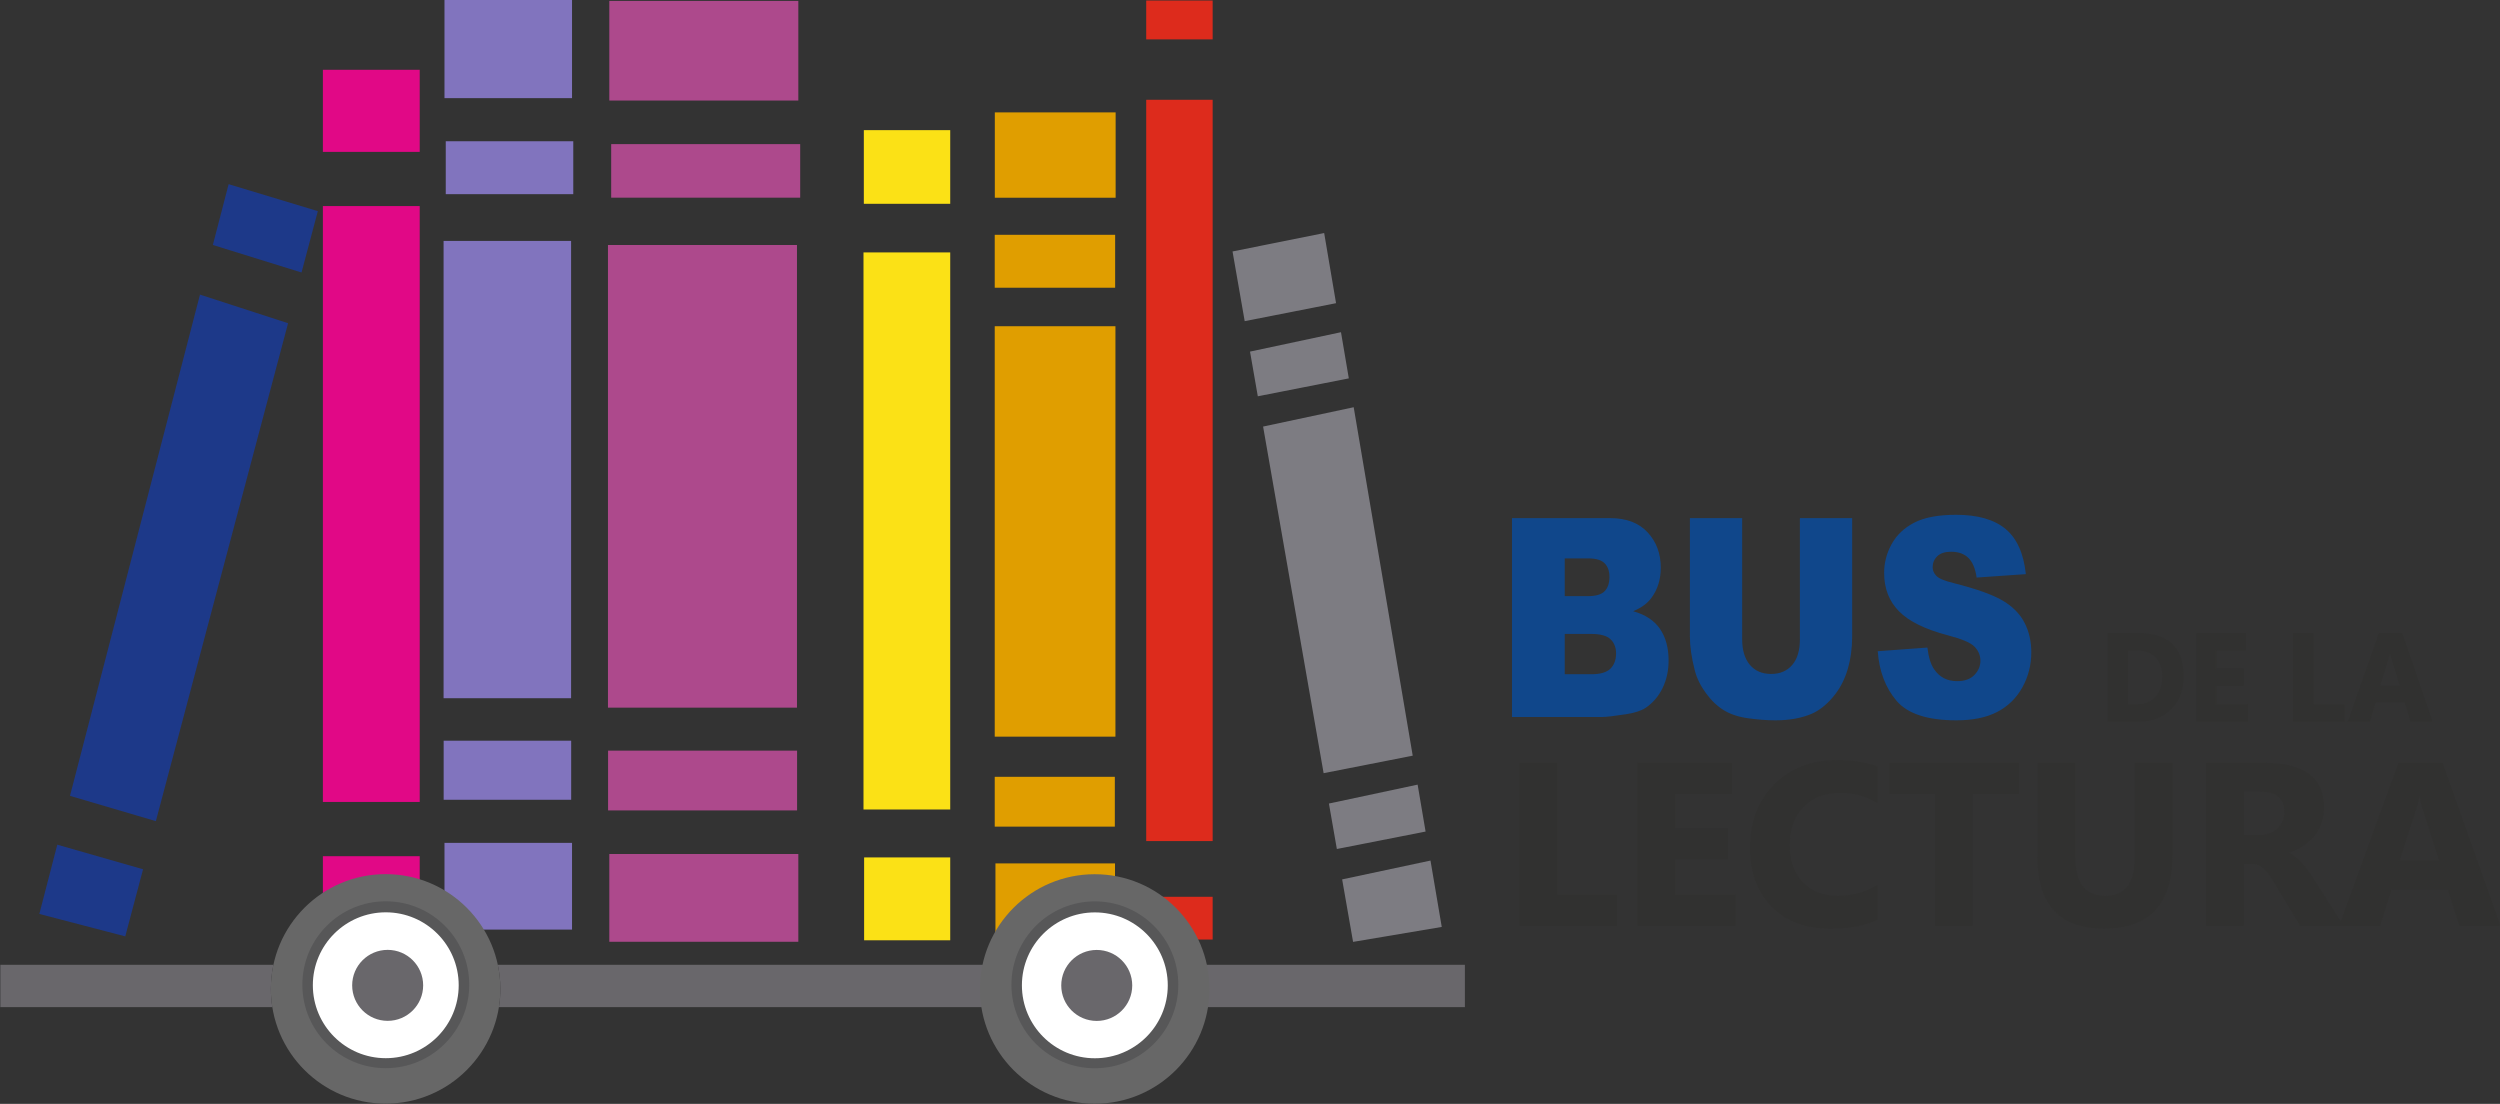 <?xml version="1.0" encoding="UTF-8"?>
<svg xmlns="http://www.w3.org/2000/svg" xmlns:xlink="http://www.w3.org/1999/xlink" width="376.4pt" height="166.2pt" viewBox="0 0 376.4 166.2" version="1.1">
<rect x="0" y="0" width="376.4" height="166.2" fill="#333333" stroke="none"/>
<defs>
<clipPath id="clip1">
  <path d="M 40 131 L 76 131 L 76 166.199 L 40 166.199 Z M 40 131 "/>
</clipPath>
<clipPath id="clip2">
  <path d="M 228 114 L 376.398 114 L 376.398 140 L 228 140 Z M 228 114 "/>
</clipPath>
<clipPath id="clip3">
  <path d="M 227 113 L 376.398 113 L 376.398 141 L 227 141 Z M 227 113 "/>
</clipPath>
<clipPath id="clip4">
  <path d="M 147 131 L 183 131 L 183 166.199 L 147 166.199 Z M 147 131 "/>
</clipPath>
</defs>
<g id="surface1">
<path style=" stroke:none;fill-rule:evenodd;fill:rgb(100%,100%,100%);fill-opacity:1;" d="M 58.68 134.652 C 66.305 134.652 72.48 140.793 72.48 148.367 C 72.48 155.945 66.305 162.086 58.68 162.086 C 51.059 162.086 44.883 155.945 44.883 148.367 C 44.883 140.793 51.059 134.652 58.68 134.652 Z M 58.68 134.652 "/>
<path style=" stroke:none;fill-rule:evenodd;fill:rgb(100%,100%,100%);fill-opacity:1;" d="M 164.844 135.551 C 172.465 135.551 178.645 141.691 178.645 149.27 C 178.645 156.844 172.465 162.984 164.844 162.984 C 157.223 162.984 151.043 156.844 151.043 149.27 C 151.043 141.691 157.223 135.551 164.844 135.551 Z M 164.844 135.551 "/>
<path style=" stroke:none;fill-rule:evenodd;fill:rgb(34.105%,34.105%,34.521%);fill-opacity:1;" d="M 58.059 133.785 C 66.398 133.785 73.16 140.547 73.16 148.887 C 73.16 157.227 66.398 163.988 58.059 163.988 C 49.719 163.988 42.957 157.227 42.957 148.887 C 42.957 140.547 49.719 133.785 58.059 133.785 Z M 58.082 137.359 C 64.148 137.359 69.062 142.277 69.062 148.34 C 69.062 154.402 64.148 159.32 58.082 159.32 C 52.02 159.32 47.102 154.402 47.102 148.34 C 47.102 142.277 52.02 137.359 58.082 137.359 Z M 58.082 137.359 "/>
<path style=" stroke:none;fill-rule:evenodd;fill:rgb(50.584%,45.483%,74.414%);fill-opacity:1;" d="M 86.125 126.898 L 86.125 139.965 L 71.266 139.965 L 66.922 137.926 L 66.922 126.898 Z M 86.125 126.898 "/>
<path style=" stroke:none;fill-rule:evenodd;fill:rgb(50.584%,45.483%,74.414%);fill-opacity:1;" d="M 66.785 105.125 L 85.984 105.125 L 85.984 36.273 L 66.785 36.273 Z M 66.785 105.125 "/>
<path style=" stroke:none;fill-rule:evenodd;fill:rgb(50.584%,45.483%,74.414%);fill-opacity:1;" d="M 66.922 14.777 L 86.125 14.777 L 86.125 -0.047 L 66.922 -0.047 Z M 66.922 14.777 "/>
<path style=" stroke:none;fill-rule:evenodd;fill:rgb(50.584%,45.483%,74.414%);fill-opacity:1;" d="M 67.113 29.234 L 86.312 29.234 L 86.312 21.266 L 67.113 21.266 Z M 67.113 29.234 "/>
<path style=" stroke:none;fill-rule:evenodd;fill:rgb(50.584%,45.483%,74.414%);fill-opacity:1;" d="M 66.797 120.414 L 85.996 120.414 L 85.996 111.52 L 66.797 111.52 Z M 66.797 120.414 "/>
<path style=" stroke:none;fill-rule:evenodd;fill:rgb(88.281%,3.137%,52.539%);fill-opacity:1;" d="M 63.191 128.906 L 63.191 134.633 L 48.613 136.363 L 48.613 128.906 Z M 63.191 128.906 "/>
<path style=" stroke:none;fill-rule:evenodd;fill:rgb(88.281%,3.137%,52.539%);fill-opacity:1;" d="M 48.613 120.742 L 63.191 120.742 L 63.191 31.027 L 48.613 31.027 Z M 48.613 120.742 "/>
<path style=" stroke:none;fill-rule:evenodd;fill:rgb(88.281%,3.137%,52.539%);fill-opacity:1;" d="M 48.613 22.867 L 63.191 22.867 L 63.191 10.508 L 48.613 10.508 Z M 48.613 22.867 "/>
<g clip-path="url(#clip1)" clip-rule="nonzero">
<path style=" stroke:none;fill-rule:evenodd;fill:rgb(40.381%,40.381%,40.381%);fill-opacity:1;" d="M 58.059 131.609 C 67.602 131.609 75.336 139.344 75.336 148.887 C 75.336 158.43 67.602 166.164 58.059 166.164 C 48.516 166.164 40.781 158.43 40.781 148.887 C 40.781 139.344 48.516 131.609 58.059 131.609 Z M 58.086 135.699 C 65.023 135.699 70.648 141.324 70.648 148.262 C 70.648 155.199 65.023 160.824 58.086 160.824 C 51.148 160.824 45.523 155.199 45.523 148.262 C 45.523 141.324 51.148 135.699 58.086 135.699 Z M 58.086 135.699 "/>
</g>
<path style=" stroke:none;fill-rule:evenodd;fill:rgb(41.185%,40.381%,41.968%);fill-opacity:1;" d="M 181.27 145.262 L 220.555 145.262 L 220.555 151.637 L 181.496 151.637 C 181.621 150.793 181.688 149.93 181.688 149.051 C 181.688 147.75 181.543 146.48 181.27 145.262 Z M 181.27 145.262 "/>
<path style=" stroke:none;fill-rule:evenodd;fill:rgb(41.185%,40.381%,41.968%);fill-opacity:1;" d="M 74.953 145.262 L 148.602 145.262 C 148.324 146.48 148.18 147.75 148.18 149.051 C 148.18 149.93 148.246 150.793 148.375 151.637 L 75.121 151.637 C 75.266 150.742 75.34 149.824 75.34 148.887 C 75.34 147.645 75.207 146.43 74.953 145.262 Z M 74.953 145.262 "/>
<path style=" stroke:none;fill-rule:evenodd;fill:rgb(41.185%,40.381%,41.968%);fill-opacity:1;" d="M 0.055 145.262 L 41.164 145.262 C 40.914 146.43 40.781 147.645 40.781 148.887 C 40.781 149.824 40.855 150.742 41 151.637 L 0.055 151.637 Z M 0.055 145.262 "/>
<path style=" stroke:none;fill-rule:evenodd;fill:rgb(41.185%,40.381%,41.968%);fill-opacity:1;" d="M 58.367 143.012 C 61.32 143.012 63.711 145.402 63.711 148.355 C 63.711 151.305 61.32 153.699 58.367 153.699 C 55.414 153.699 53.023 151.305 53.023 148.355 C 53.023 145.402 55.414 143.012 58.367 143.012 Z M 58.367 143.012 "/>
<path style=" stroke:none;fill-rule:evenodd;fill:rgb(67.772%,28.638%,54.881%);fill-opacity:1;" d="M 91.738 141.793 L 120.195 141.793 L 120.195 128.578 L 91.738 128.578 Z M 91.738 141.793 "/>
<path style=" stroke:none;fill-rule:evenodd;fill:rgb(67.772%,28.638%,54.881%);fill-opacity:1;" d="M 91.535 106.543 L 119.992 106.543 L 119.992 36.887 L 91.535 36.887 Z M 91.535 106.543 "/>
<path style=" stroke:none;fill-rule:evenodd;fill:rgb(67.772%,28.638%,54.881%);fill-opacity:1;" d="M 91.738 15.137 L 120.195 15.137 L 120.195 0.137 L 91.738 0.137 Z M 91.738 15.137 "/>
<path style=" stroke:none;fill-rule:evenodd;fill:rgb(67.772%,28.638%,54.881%);fill-opacity:1;" d="M 92.02 29.762 L 120.477 29.762 L 120.477 21.699 L 92.02 21.699 Z M 92.02 29.762 "/>
<path style=" stroke:none;fill-rule:evenodd;fill:rgb(67.772%,28.638%,54.881%);fill-opacity:1;" d="M 91.551 122.016 L 120.008 122.016 L 120.008 113.016 L 91.551 113.016 Z M 91.551 122.016 "/>
<path style=" stroke:none;fill-rule:evenodd;fill:rgb(98.438%,88.281%,8.617%);fill-opacity:1;" d="M 130.102 141.57 L 143.066 141.57 L 143.066 129.094 L 130.102 129.094 Z M 130.102 141.57 "/>
<path style=" stroke:none;fill-rule:evenodd;fill:rgb(98.438%,88.281%,8.617%);fill-opacity:1;" d="M 130.008 121.879 L 143.066 121.879 L 143.066 38.004 L 130.008 38.004 Z M 130.008 121.879 "/>
<path style=" stroke:none;fill-rule:evenodd;fill:rgb(98.438%,88.281%,8.617%);fill-opacity:1;" d="M 130.059 30.684 L 143.066 30.684 L 143.066 19.594 L 130.059 19.594 Z M 130.059 30.684 "/>
<path style=" stroke:none;fill-rule:evenodd;fill:rgb(87.889%,61.914%,0%);fill-opacity:1;" d="M 167.875 129.992 L 167.875 136.527 L 157.348 136.527 L 149.875 140.887 L 149.875 129.992 Z M 167.875 129.992 "/>
<path style=" stroke:none;fill-rule:evenodd;fill:rgb(87.889%,61.914%,0%);fill-opacity:1;" d="M 149.766 110.91 L 167.941 110.91 L 167.941 49.117 L 149.766 49.117 Z M 149.766 110.91 "/>
<path style=" stroke:none;fill-rule:evenodd;fill:rgb(87.889%,61.914%,0%);fill-opacity:1;" d="M 149.781 29.77 L 167.969 29.77 L 167.969 16.922 L 149.781 16.922 Z M 149.781 29.77 "/>
<path style=" stroke:none;fill-rule:evenodd;fill:rgb(87.889%,61.914%,0%);fill-opacity:1;" d="M 149.766 43.32 L 167.895 43.32 L 167.895 35.352 L 149.766 35.352 Z M 149.766 43.32 "/>
<path style=" stroke:none;fill-rule:evenodd;fill:rgb(87.889%,61.914%,0%);fill-opacity:1;" d="M 149.766 124.457 L 167.848 124.457 L 167.848 116.957 L 149.766 116.957 Z M 149.766 124.457 "/>
<path style=" stroke:none;fill-rule:evenodd;fill:rgb(86.719%,16.869%,10.985%);fill-opacity:1;" d="M 182.578 135.023 L 182.578 141.453 L 175.777 141.453 L 173.773 140.254 L 172.574 139.258 L 172.574 135.023 Z M 182.578 135.023 "/>
<path style=" stroke:none;fill-rule:evenodd;fill:rgb(86.719%,16.869%,10.985%);fill-opacity:1;" d="M 172.574 126.633 L 182.578 126.633 L 182.578 15.023 L 172.574 15.023 Z M 172.574 126.633 "/>
<path style=" stroke:none;fill-rule:evenodd;fill:rgb(86.719%,16.869%,10.985%);fill-opacity:1;" d="M 172.574 5.93 L 182.578 5.93 L 182.578 0.078 L 172.574 0.078 Z M 172.574 5.93 "/>
<path style=" stroke:none;fill-rule:evenodd;fill:rgb(11.377%,22.363%,53.709%);fill-opacity:1;" d="M 47.852 31.789 L 45.398 41.027 L 32.047 36.883 L 34.422 27.73 Z M 43.371 48.664 L 23.465 123.633 L 10.535 119.824 L 30.109 44.359 Z M 21.539 130.879 L 18.859 140.98 L 5.922 137.605 L 8.625 127.176 Z M 21.539 130.879 "/>
<path style=" stroke:none;fill-rule:evenodd;fill:rgb(6.273%,27.831%,54.492%);fill-opacity:1;" d="M 227.645 78.008 L 242.406 78.008 C 244.867 78.008 246.754 78.727 248.07 80.156 C 249.391 81.582 250.047 83.355 250.047 85.465 C 250.047 87.234 249.578 88.754 248.637 90.016 C 248.012 90.867 247.094 91.531 245.887 92.023 C 247.723 92.539 249.062 93.426 249.93 94.688 C 250.789 95.949 251.223 97.531 251.223 99.434 C 251.223 100.988 250.914 102.383 250.305 103.621 C 249.688 104.863 248.844 105.84 247.781 106.562 C 247.117 107.008 246.117 107.336 244.781 107.539 C 243.008 107.809 241.832 107.949 241.25 107.949 L 227.645 107.949 Z M 235.586 89.758 L 239.023 89.758 C 240.254 89.758 241.113 89.508 241.594 89.012 C 242.074 88.512 242.32 87.793 242.32 86.852 C 242.32 85.98 242.074 85.297 241.594 84.812 C 241.113 84.316 240.27 84.07 239.078 84.07 L 235.586 84.07 Z M 235.586 101.512 L 239.605 101.512 C 240.965 101.512 241.922 101.223 242.48 100.66 C 243.039 100.094 243.316 99.344 243.316 98.387 C 243.316 97.504 243.043 96.793 242.492 96.254 C 241.938 95.719 240.973 95.445 239.59 95.445 L 235.586 95.445 Z M 270.992 78.008 L 278.863 78.008 L 278.863 95.844 C 278.863 97.605 278.629 99.281 278.16 100.848 C 277.691 102.422 276.953 103.797 275.949 104.973 C 274.945 106.152 273.895 106.973 272.797 107.453 C 271.266 108.117 269.426 108.453 267.281 108.453 C 266.043 108.453 264.688 108.348 263.223 108.145 C 261.754 107.941 260.527 107.539 259.543 106.934 C 258.555 106.324 257.652 105.469 256.84 104.352 C 256.02 103.238 255.461 102.09 255.16 100.902 C 254.672 99 254.43 97.312 254.43 95.844 L 254.43 78.008 L 262.301 78.008 L 262.301 96.27 C 262.301 97.898 262.688 99.176 263.453 100.09 C 264.227 101.008 265.293 101.469 266.66 101.469 C 268.008 101.469 269.07 101.016 269.84 100.109 C 270.609 99.211 270.992 97.926 270.992 96.27 Z M 282.711 98.047 L 290.191 97.496 C 290.352 98.918 290.688 100.004 291.184 100.742 C 291.996 101.949 293.156 102.555 294.664 102.555 C 295.785 102.555 296.652 102.25 297.258 101.629 C 297.867 101.008 298.172 100.289 298.172 99.477 C 298.172 98.703 297.887 98.004 297.312 97.391 C 296.734 96.777 295.395 96.207 293.285 95.656 C 289.832 94.75 287.371 93.535 285.902 92.023 C 284.418 90.52 283.676 88.594 283.676 86.254 C 283.676 84.719 284.055 83.27 284.812 81.906 C 285.574 80.531 286.715 79.457 288.238 78.676 C 289.766 77.898 291.855 77.508 294.508 77.508 C 297.77 77.508 300.25 78.219 301.961 79.645 C 303.668 81.066 304.684 83.332 305.012 86.441 L 297.602 86.957 C 297.406 85.598 296.988 84.609 296.359 83.996 C 295.727 83.375 294.852 83.07 293.742 83.07 C 292.828 83.07 292.133 83.297 291.672 83.75 C 291.207 84.203 290.977 84.762 290.977 85.418 C 290.977 85.891 291.168 86.316 291.539 86.699 C 291.902 87.098 292.781 87.461 294.172 87.801 C 297.613 88.672 300.078 89.559 301.562 90.449 C 303.051 91.34 304.137 92.441 304.816 93.766 C 305.492 95.082 305.832 96.562 305.832 98.199 C 305.832 100.117 305.379 101.887 304.477 103.512 C 303.566 105.129 302.309 106.359 300.684 107.195 C 299.062 108.035 297.02 108.453 294.551 108.453 C 290.215 108.453 287.211 107.469 285.543 105.512 C 283.875 103.551 282.934 101.062 282.711 98.047 Z M 282.711 98.047 "/>
<path style="fill-rule:evenodd;fill:rgb(19.214%,19.214%,18.822%);fill-opacity:1;stroke-width:2.16;stroke-linecap:butt;stroke-linejoin:miter;stroke:rgb(19.214%,19.214%,18.822%);stroke-opacity:1;stroke-miterlimit:4;" d="M 3174.414 576.531 L 3174.414 707.781 L 3219.219 707.781 C 3264.141 707.781 3286.602 686.492 3286.602 643.797 C 3286.602 623.367 3280.469 607.078 3268.203 594.852 C 3255.977 582.625 3239.648 576.531 3219.219 576.531 Z M 3202.891 683.758 L 3202.891 600.555 L 3217.031 600.555 C 3229.375 600.555 3239.023 604.383 3246.094 612.078 C 3253.086 619.773 3256.602 630.203 3256.602 643.484 C 3256.602 655.984 3253.125 665.789 3246.172 672.977 C 3239.18 680.125 3229.453 683.758 3216.836 683.758 Z M 3383.477 576.531 L 3307.578 576.531 L 3307.578 707.781 L 3380.547 707.781 L 3380.547 683.758 L 3336.094 683.758 L 3336.094 654.539 L 3377.461 654.539 L 3377.461 630.555 L 3336.094 630.555 L 3336.094 600.555 L 3383.477 600.555 Z M 3528.867 576.531 L 3453.555 576.531 L 3453.555 707.781 L 3482.07 707.781 L 3482.07 600.555 L 3528.867 600.555 Z M 3661.133 576.531 L 3630.078 576.531 L 3621.055 605.75 L 3576.094 605.75 L 3567.188 576.531 L 3536.289 576.531 L 3582.344 707.781 L 3616.133 707.781 Z M 3614.531 628.445 L 3600.977 672.547 C 3599.961 675.867 3599.258 679.812 3598.828 684.344 L 3598.125 684.344 C 3597.812 680.516 3597.109 676.727 3595.938 672.938 L 3582.188 628.445 Z M 3614.531 628.445 " transform="matrix(0.1,0,0,-0.1,0,166.2)"/>
<g clip-path="url(#clip2)" clip-rule="nonzero">
<path style=" stroke:none;fill-rule:evenodd;fill:rgb(19.214%,19.214%,18.822%);fill-opacity:1;" d="M 243.355 139.285 L 228.871 139.285 L 228.871 114.965 L 234.355 114.965 L 234.355 134.84 L 243.355 134.84 Z M 261.215 139.285 L 246.625 139.285 L 246.625 114.965 L 260.652 114.965 L 260.652 119.422 L 252.109 119.422 L 252.109 124.836 L 260.062 124.836 L 260.062 129.277 L 252.109 129.277 L 252.109 134.84 L 261.215 134.84 Z M 282.551 138.422 C 280.777 139.281 278.457 139.707 275.598 139.707 C 271.867 139.707 268.934 138.613 266.797 136.422 C 264.656 134.227 263.59 131.301 263.59 127.648 C 263.59 123.758 264.789 120.605 267.191 118.184 C 269.594 115.766 272.715 114.555 276.547 114.555 C 278.918 114.555 280.922 114.855 282.551 115.457 L 282.551 120.73 C 280.922 119.758 279.07 119.273 276.984 119.273 C 274.707 119.273 272.859 119.992 271.457 121.426 C 270.055 122.863 269.355 124.809 269.355 127.262 C 269.355 129.613 270.016 131.488 271.34 132.883 C 272.66 134.277 274.445 134.98 276.684 134.98 C 278.82 134.98 280.777 134.457 282.551 133.414 Z M 303.871 119.422 L 296.93 119.422 L 296.93 139.285 L 291.438 139.285 L 291.438 119.422 L 284.535 119.422 L 284.535 114.965 L 303.871 114.965 Z M 326.969 128.754 C 326.969 136.055 323.566 139.707 316.766 139.707 C 310.16 139.707 306.859 136.145 306.859 129.012 L 306.859 114.965 L 312.352 114.965 L 312.352 129.074 C 312.352 133.012 313.895 134.98 316.965 134.98 C 319.984 134.98 321.492 133.082 321.492 129.277 L 321.492 114.965 L 326.969 114.965 Z M 352.668 139.285 L 346.375 139.285 L 342.598 133.027 C 342.312 132.555 342.039 132.129 341.781 131.754 C 341.52 131.383 341.258 131.066 340.992 130.801 C 340.727 130.531 340.449 130.332 340.16 130.188 C 339.867 130.047 339.559 129.977 339.223 129.977 L 337.746 129.977 L 337.746 139.285 L 332.262 139.285 L 332.262 114.965 L 340.945 114.965 C 346.852 114.965 349.805 117.172 349.805 121.578 C 349.805 122.426 349.672 123.211 349.41 123.926 C 349.148 124.645 348.785 125.293 348.309 125.871 C 347.836 126.445 347.262 126.941 346.59 127.359 C 345.914 127.781 345.168 128.105 344.34 128.344 L 344.34 128.414 C 344.703 128.531 345.051 128.711 345.391 128.965 C 345.734 129.219 346.059 129.516 346.375 129.855 C 346.695 130.195 346.996 130.562 347.285 130.949 C 347.574 131.336 347.836 131.719 348.074 132.098 Z M 337.746 119.07 L 337.746 125.836 L 340.117 125.836 C 341.293 125.836 342.238 125.496 342.949 124.82 C 343.672 124.129 344.039 123.273 344.039 122.262 C 344.039 120.129 342.766 119.07 340.215 119.07 Z M 376.328 139.285 L 370.359 139.285 L 368.629 133.875 L 359.98 133.875 L 358.27 139.285 L 352.328 139.285 L 361.184 114.965 L 367.68 114.965 Z M 367.375 129.672 L 364.762 121.496 C 364.57 120.883 364.434 120.152 364.352 119.309 L 364.219 119.309 C 364.16 120.02 364.023 120.727 363.797 121.426 L 361.148 129.672 Z M 367.375 129.672 "/>
</g>
<g clip-path="url(#clip3)" clip-rule="nonzero">
<path style="fill:none;stroke-width:2.16;stroke-linecap:butt;stroke-linejoin:miter;stroke:rgb(19.214%,19.214%,18.822%);stroke-opacity:1;stroke-miterlimit:4;" d="M 2433.555 269.148 L 2288.711 269.148 L 2288.711 512.352 L 2343.555 512.352 L 2343.555 313.602 L 2433.555 313.602 Z M 2612.148 269.148 L 2466.25 269.148 L 2466.25 512.352 L 2606.523 512.352 L 2606.523 467.781 L 2521.094 467.781 L 2521.094 413.641 L 2600.625 413.641 L 2600.625 369.227 L 2521.094 369.227 L 2521.094 313.602 L 2612.148 313.602 Z M 2825.508 277.781 C 2807.773 269.188 2784.57 264.93 2755.977 264.93 C 2718.672 264.93 2689.336 275.867 2667.969 297.781 C 2646.562 319.734 2635.898 348.992 2635.898 385.516 C 2635.898 424.422 2647.891 455.945 2671.914 480.164 C 2695.938 504.344 2727.148 516.453 2765.469 516.453 C 2789.18 516.453 2809.219 513.445 2825.508 507.43 L 2825.508 454.695 C 2809.219 464.422 2790.703 469.266 2769.844 469.266 C 2747.07 469.266 2728.594 462.078 2714.57 447.742 C 2700.547 433.367 2693.555 413.914 2693.555 389.383 C 2693.555 365.867 2700.156 347.117 2713.398 333.172 C 2726.602 319.227 2744.453 312.195 2766.836 312.195 C 2788.203 312.195 2807.773 317.43 2825.508 327.859 Z M 3038.711 467.781 L 2969.297 467.781 L 2969.297 269.148 L 2914.375 269.148 L 2914.375 467.781 L 2845.352 467.781 L 2845.352 512.352 L 3038.711 512.352 Z M 3269.688 374.461 C 3269.688 301.453 3235.664 264.93 3167.656 264.93 C 3101.602 264.93 3068.594 300.555 3068.594 371.883 L 3068.594 512.352 L 3123.516 512.352 L 3123.516 371.258 C 3123.516 331.883 3138.945 312.195 3169.648 312.195 C 3199.844 312.195 3214.922 331.18 3214.922 369.227 L 3214.922 512.352 L 3269.688 512.352 Z M 3526.68 269.148 L 3463.75 269.148 L 3425.977 331.727 C 3423.125 336.453 3420.391 340.711 3417.812 344.461 C 3415.195 348.172 3412.578 351.336 3409.922 353.992 C 3407.266 356.688 3404.492 358.68 3401.602 360.125 C 3398.672 361.531 3395.586 362.234 3392.227 362.234 L 3377.461 362.234 L 3377.461 269.148 L 3322.617 269.148 L 3322.617 512.352 L 3409.453 512.352 C 3468.516 512.352 3498.047 490.281 3498.047 446.219 C 3498.047 437.742 3496.719 429.891 3494.102 422.742 C 3491.484 415.555 3487.852 409.07 3483.086 403.289 C 3478.359 397.547 3472.617 392.586 3465.898 388.406 C 3459.141 384.188 3451.68 380.945 3443.398 378.562 L 3443.398 377.859 C 3447.031 376.688 3450.508 374.891 3453.906 372.352 C 3457.344 369.812 3460.586 366.844 3463.75 363.445 C 3466.953 360.047 3469.961 356.375 3472.852 352.508 C 3475.742 348.641 3478.359 344.812 3480.742 341.023 Z M 3377.461 471.297 L 3377.461 403.641 L 3401.172 403.641 C 3412.93 403.641 3422.383 407.039 3429.492 413.797 C 3436.719 420.711 3440.391 429.266 3440.391 439.383 C 3440.391 460.711 3427.656 471.297 3402.148 471.297 Z M 3763.281 269.148 L 3703.594 269.148 L 3686.289 323.25 L 3599.805 323.25 L 3582.695 269.148 L 3523.281 269.148 L 3611.836 512.352 L 3676.797 512.352 Z M 3673.75 365.281 L 3647.617 447.039 C 3645.703 453.172 3644.336 460.477 3643.516 468.914 L 3642.188 468.914 C 3641.602 461.805 3640.234 454.734 3637.969 447.742 L 3611.484 365.281 Z M 3673.75 365.281 " transform="matrix(0.1,0,0,-0.1,0,166.2)"/>
</g>
<path style=" stroke:none;fill-rule:evenodd;fill:rgb(49.022%,48.631%,50.977%);fill-opacity:1;" d="M 185.57 37.859 L 187.402 48.352 L 201.156 45.648 L 199.367 35.086 Z M 188.203 52.938 L 189.375 59.664 L 203.078 56.969 L 201.898 50.016 Z M 190.172 64.223 L 199.285 116.41 L 212.699 113.773 L 203.812 61.312 Z M 200.082 120.98 L 201.277 127.824 L 214.637 125.199 L 213.438 118.133 Z M 202.074 132.402 L 203.719 141.809 L 217.07 139.559 L 215.375 129.566 Z M 202.074 132.402 "/>
<path style=" stroke:none;fill-rule:evenodd;fill:rgb(34.105%,34.105%,34.521%);fill-opacity:1;" d="M 164.816 133.797 C 173.156 133.797 179.918 140.559 179.918 148.902 C 179.918 157.242 173.156 164.004 164.816 164.004 C 156.477 164.004 149.715 157.242 149.715 148.902 C 149.715 140.559 156.477 133.797 164.816 133.797 Z M 164.84 137.371 C 170.902 137.371 175.82 142.289 175.82 148.352 C 175.82 154.418 170.902 159.332 164.84 159.332 C 158.777 159.332 153.859 154.418 153.859 148.352 C 153.859 142.289 158.777 137.371 164.84 137.371 Z M 164.84 137.371 "/>
<g clip-path="url(#clip4)" clip-rule="nonzero">
<path style=" stroke:none;fill-rule:evenodd;fill:rgb(40.381%,40.381%,40.381%);fill-opacity:1;" d="M 164.816 131.621 C 174.359 131.621 182.094 139.359 182.094 148.902 C 182.094 158.441 174.359 166.18 164.816 166.18 C 155.273 166.18 147.539 158.441 147.539 148.902 C 147.539 139.359 155.273 131.621 164.816 131.621 Z M 164.844 135.711 C 171.781 135.711 177.406 141.336 177.406 148.273 C 177.406 155.211 171.781 160.836 164.844 160.836 C 157.906 160.836 152.281 155.211 152.281 148.273 C 152.281 141.336 157.906 135.711 164.844 135.711 Z M 164.844 135.711 "/>
</g>
<path style=" stroke:none;fill-rule:evenodd;fill:rgb(41.185%,40.381%,41.968%);fill-opacity:1;" d="M 165.125 143.023 C 168.074 143.023 170.469 145.418 170.469 148.367 C 170.469 151.32 168.074 153.711 165.125 153.711 C 162.172 153.711 159.781 151.32 159.781 148.367 C 159.781 145.418 162.172 143.023 165.125 143.023 Z M 165.125 143.023 "/>
</g>
</svg>
